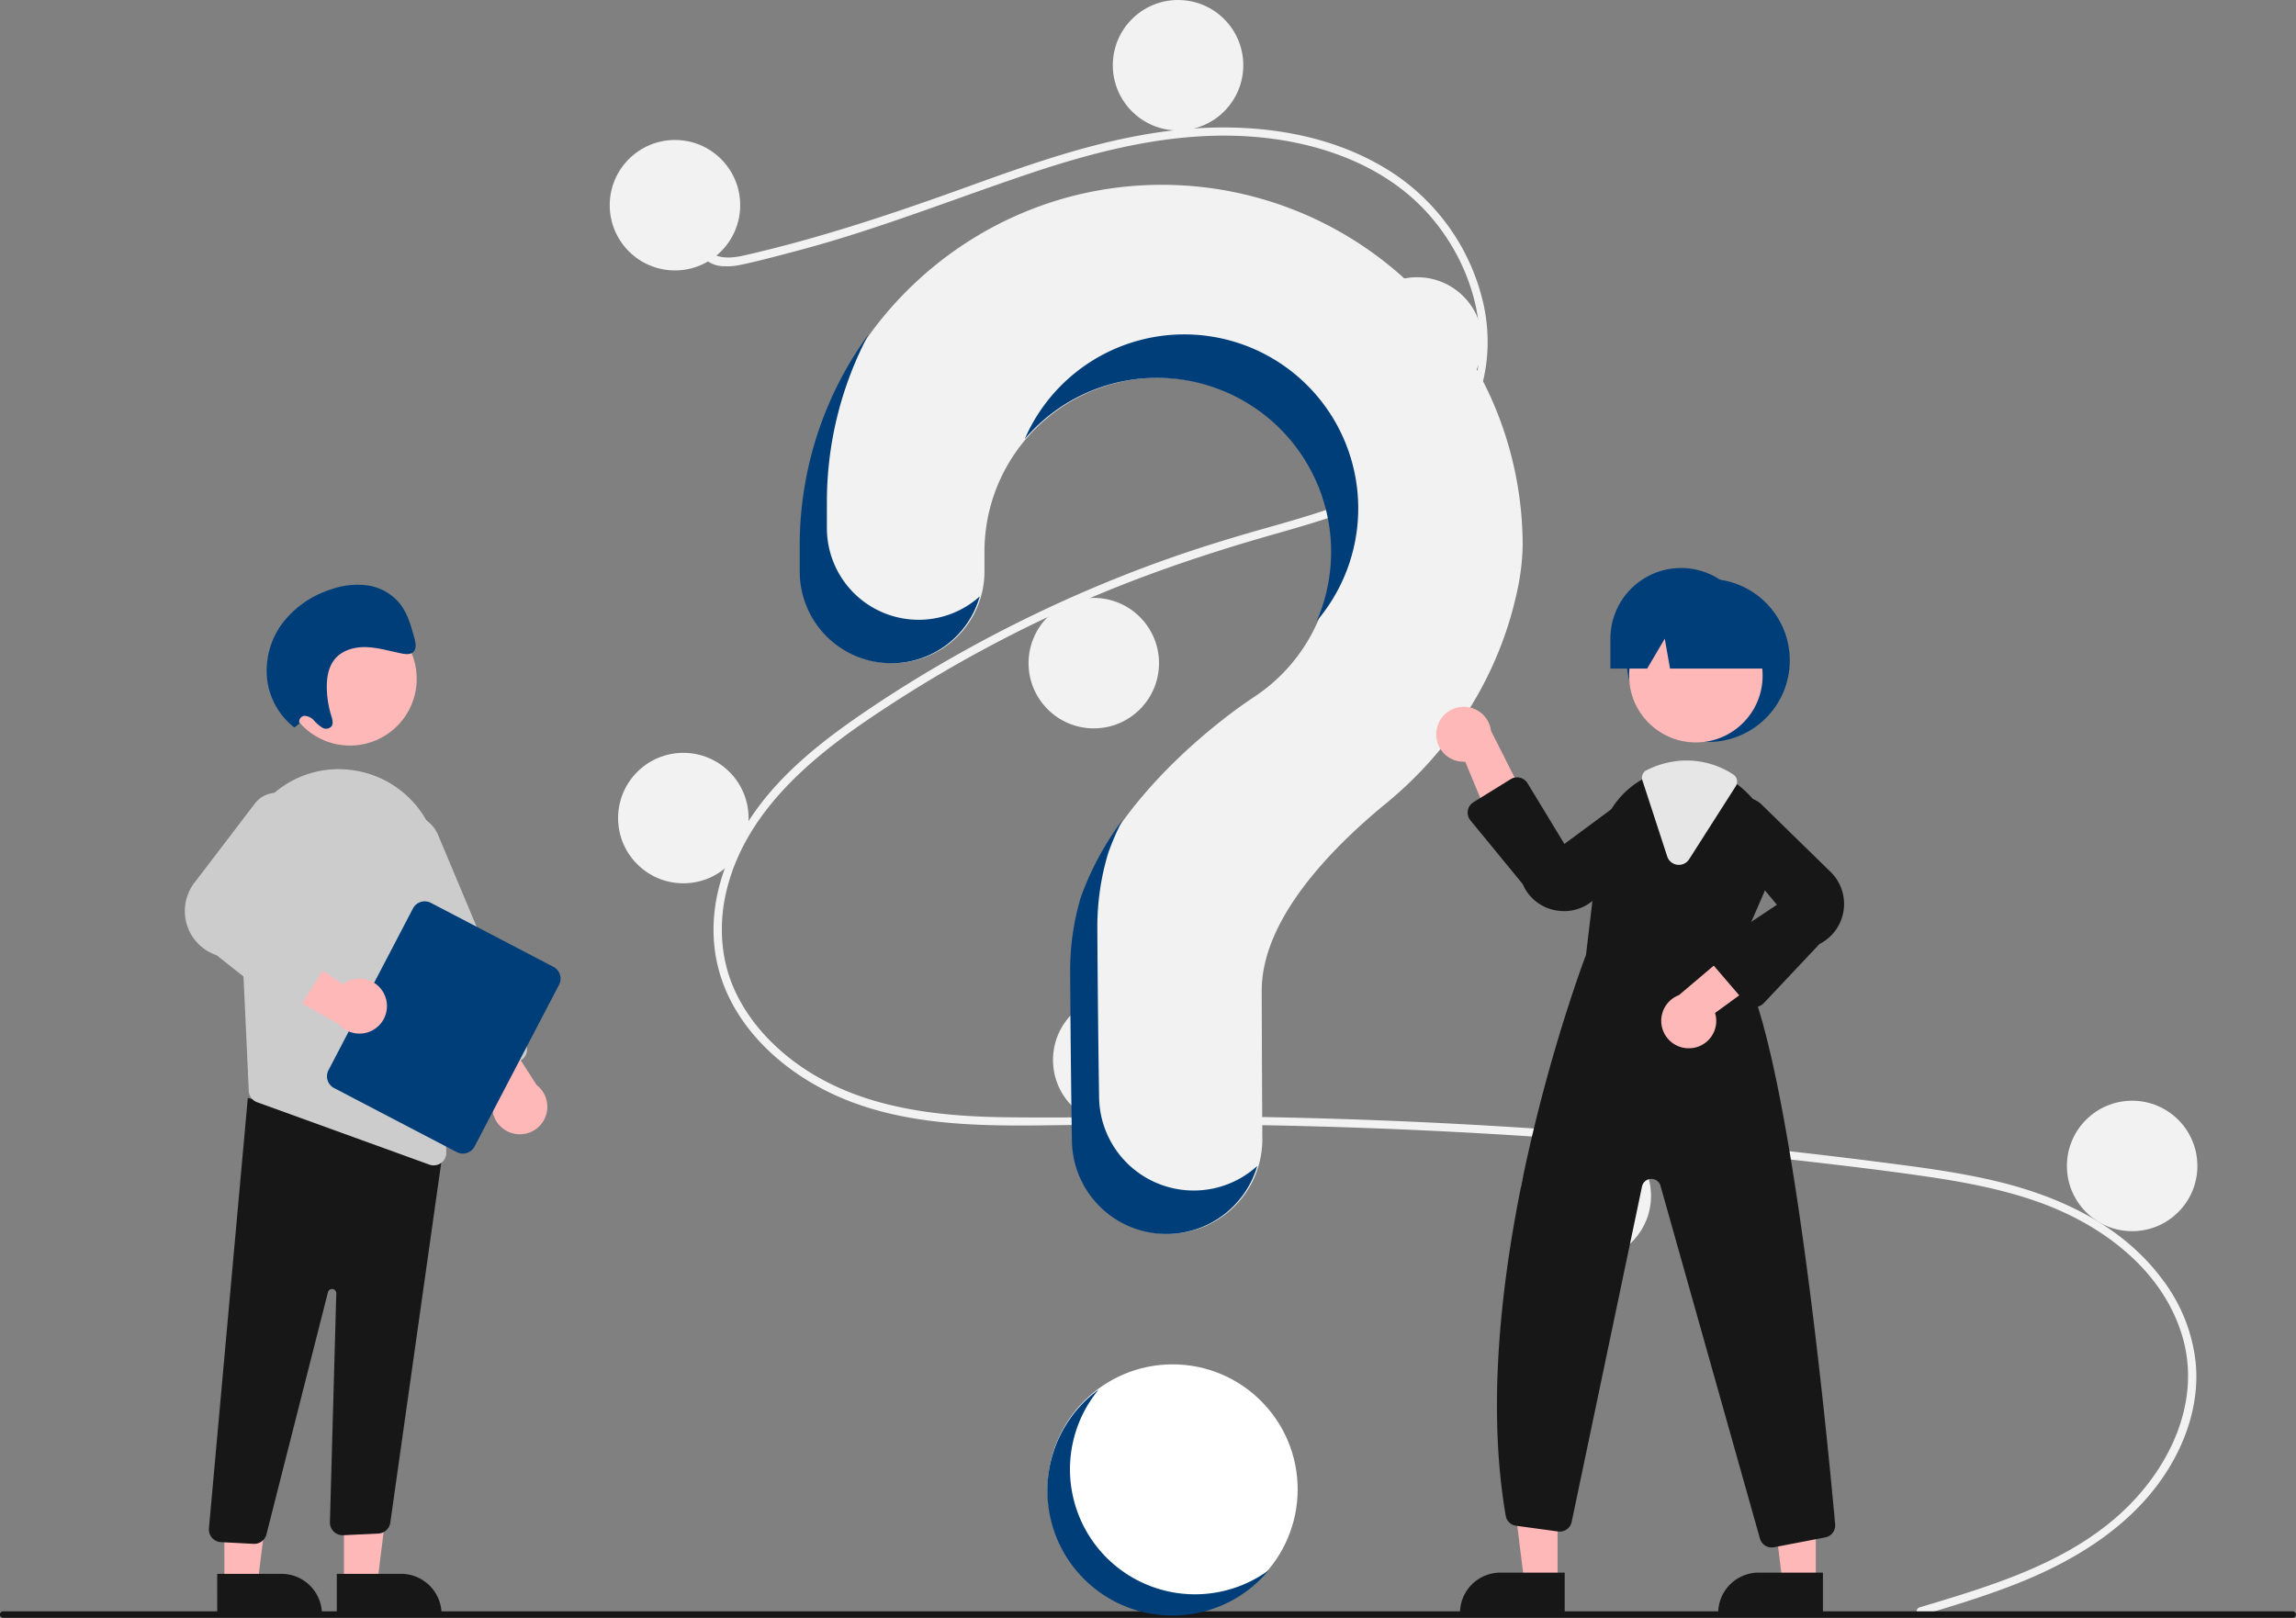 <svg id="hero_image" xmlns="http://www.w3.org/2000/svg" width="802.784" height="565.74" viewBox="0 0 802.784 565.74">
  <rect x="0" y="0" width="802.784" height="565.74" fill="#808080" stroke="none"/>
  <ellipse id="Ellipse_28" data-name="Ellipse 28" cx="43.719" cy="43.719" rx="43.719" ry="43.719" transform="translate(366.28 477.104)" fill="#fff"/>
  <path id="Tracé_52" data-name="Tracé 52" d="M841.326,716.78c24.458-7.346,50.461-15.005,69.858-32.467,17.333-15.6,29.035-39.431,21.854-62.833-7.166-23.353-28.63-38.925-50.791-46.67-12.569-4.393-25.719-6.83-38.863-8.744-14.289-2.081-28.642-3.786-42.987-5.427q-87.131-9.965-174.917-12.176c-28.878-.727-57.75-.71-86.632-.29-25.793.374-52.959.365-76.887-10.6-18.608-8.525-35.5-24.035-40.68-44.416-5.985-23.527,5.054-47.486,20.89-64.525,8.347-8.981,18.1-16.541,28.166-23.492,10.918-7.541,22.216-14.547,33.759-21.088A470.107,470.107,0,0,1,575.154,351.3c12.113-4.4,24.407-8.2,36.807-11.71,10.471-2.96,20.974-5.925,31.093-9.958,19.563-7.8,38.169-21,43.143-42.656,4.714-20.521-3.234-42.8-17.169-58.042-16.122-17.637-40.43-25.368-63.734-26.619-26.163-1.4-51.723,5.144-76.315,13.454-26.228,8.864-51.891,19.055-78.673,26.234-25.257,6.764-23.732,5.747-27.411,5.792-16.565-.961-4.8-30.25-21.127-28.38-5.412.086-2.544,1.178-3.445-3.23,28.331-1.711,4.551,34.169,32.207,27.787,27.174-6.207,53.378-15.079,79.552-24.558,24.859-9,50.273-17.788,76.831-19.737,23.044-1.692,47.284,1.665,67.359,13.708a74.517,74.517,0,0,1,34.751,48.488c4.04,19.792-1.555,39.713-16.537,53.524-15.512,14.3-36.781,20.414-56.6,26.045-25.14,7.142-49.742,15.49-73.554,26.329a461.742,461.742,0,0,0-69.189,38.9c-21.143,14.448-42.009,32.628-48.7,58.4-3.115,12.007-2.54,24.741,2.672,36.082,4.634,10.084,12.267,18.566,21.158,25.108,21.214,15.61,47.951,18.815,73.575,19.134,28.78.358,57.56-.613,86.349-.141q88.007,1.444,175.653,10.714,21.962,2.325,43.869,5.139c13.136,1.688,26.316,3.365,39.231,6.363,22.964,5.33,45.309,15.579,59.583,35.049a58.278,58.278,0,0,1,11.354,28.936c1,10.952-1.682,21.925-6.634,31.668-10.96,21.565-31.49,35.282-53.292,44.293-11.677,4.827-23.79,8.483-35.879,12.114-1.761.529-2.514-2.222-.758-2.749Z" transform="translate(-170.149 -154.695)" fill="#f2f2f2"/>
  <ellipse id="Ellipse_29" data-name="Ellipse 29" cx="22.81" cy="22.81" rx="22.81" ry="22.81" transform="translate(213.187 48.947)" fill="#f2f2f2"/>
  <ellipse id="Ellipse_31" data-name="Ellipse 31" cx="22.81" cy="22.81" rx="22.81" ry="22.81" transform="translate(389.089)" fill="#f2f2f2"/>
  <ellipse id="Ellipse_32" data-name="Ellipse 32" cx="22.81" cy="22.81" rx="22.81" ry="22.81" transform="translate(472.725 96.941)" fill="#f2f2f2"/>
  <ellipse id="Ellipse_33" data-name="Ellipse 33" cx="22.81" cy="22.81" rx="22.81" ry="22.81" transform="translate(359.627 209.089)" fill="#f2f2f2"/>
  <ellipse id="Ellipse_34" data-name="Ellipse 34" cx="22.81" cy="22.81" rx="22.81" ry="22.81" transform="translate(216.116 263.262)" fill="#f2f2f2"/>
  <ellipse id="Ellipse_35" data-name="Ellipse 35" cx="22.81" cy="22.81" rx="22.81" ry="22.81" transform="translate(368.181 347.849)" fill="#f2f2f2"/>
  <ellipse id="Ellipse_36" data-name="Ellipse 36" cx="22.81" cy="22.81" rx="22.81" ry="22.81" transform="translate(531.65 395.369)" fill="#f2f2f2"/>
  <ellipse id="Ellipse_37" data-name="Ellipse 37" cx="22.81" cy="22.81" rx="22.81" ry="22.81" transform="translate(722.682 384.915)" fill="#f2f2f2"/>
  <path id="Tracé_53" data-name="Tracé 53" d="M597.592,220.373c-68.327.483-124.271,56.007-125.242,124.328-.009.631-.013,5.066-.012,10.867a32.074,32.074,0,0,0,32.069,32.072h0a32.092,32.092,0,0,0,32.087-32.114c0-3.953-.005-6.684-.005-6.852a60.826,60.826,0,1,1,93.634,51.207l.011.013s-45.646,29.386-59.563,69.7l.012,0a89.346,89.346,0,0,0-3.681,25.44c0,3.541.208,34.52.611,59.664a33.061,33.061,0,0,0,33.065,32.525h0a33.07,33.07,0,0,0,33.068-33.274c-.14-23.028-.215-49.841-.215-51.787,0-24.753,23.879-49.416,43.494-65.5,22.587-18.521,38.841-43.759,45.37-72.23a82.473,82.473,0,0,0,2.375-17.9A126.167,126.167,0,0,0,597.592,220.373Z" transform="translate(-192.277 -155.742)" fill="#f2f2f2"/>
  <path id="Tracé_54" data-name="Tracé 54" d="M979.318,747.513H178.794a1.132,1.132,0,1,1,0-2.263H979.315a1.132,1.132,0,0,1,0,2.263Z" transform="translate(-177.662 -181.772)" fill="#171717"/>
  <ellipse id="Ellipse_38" data-name="Ellipse 38" cx="28.512" cy="28.512" rx="28.512" ry="28.512" transform="translate(568.769 202.433)" fill="#003e79"/>
  <path id="Tracé_55" data-name="Tracé 55" d="M572.115,579.784H560.464l-5.544-44.943h17.2Z" transform="translate(-27.521 -26.525)" fill="#ffb8b8"/>
  <path id="Tracé_56" data-name="Tracé 56" d="M551.258,578.626h22.471v14.148h-36.62A14.149,14.149,0,0,1,551.258,578.626Z" transform="translate(-26.637 -28.696)" fill="#171717"/>
  <path id="Tracé_57" data-name="Tracé 57" d="M667.115,579.784H655.464l-5.544-44.943h17.2Z" transform="translate(-32.232 -26.525)" fill="#ffb8b8"/>
  <path id="Tracé_58" data-name="Tracé 58" d="M646.258,578.626h22.471v14.148h-36.62A14.149,14.149,0,0,1,646.258,578.626Z" transform="translate(-31.349 -28.696)" fill="#171717"/>
  <ellipse id="Ellipse_39" data-name="Ellipse 39" cx="23.343" cy="23.343" rx="23.343" ry="23.343" transform="translate(569.606 212.938)" fill="#ffb8b8"/>
  <path id="Tracé_59" data-name="Tracé 59" d="M811.836,501.3l10.445-24a29.826,29.826,0,0,0-6.6-33.834,30.291,30.291,0,0,0-2.918-2.538,29.4,29.4,0,0,0-18.048-6.244,30.583,30.583,0,0,0-12.735,2.832c-.343.152-.675.314-1.017.475-.656.314-1.3.656-1.929,1.007a30.107,30.107,0,0,0-14.922,22.7L759.5,500.32c-1.159,3.032-42.521,112.519-28.055,196.107a4.245,4.245,0,0,0,3.63,3.488l14.665,2a4.274,4.274,0,0,0,4.761-3.355L779.1,581.266a3.329,3.329,0,0,1,6.462-.219l34.766,123.344a4.25,4.25,0,0,0,4.1,3.117,4.868,4.868,0,0,0,.827-.076l17.915-3.45a4.249,4.249,0,0,0,3.45-4.571C843.988,670.053,830,523,811.836,501.3Z" transform="translate(-204.975 -166.37)" fill="#171717"/>
  <path id="Tracé_60" data-name="Tracé 60" d="M706.1,420.973a9.557,9.557,0,0,0,10.069,10.647l13.048,31.356,9.87-14.631-13.9-27.533a9.609,9.609,0,0,0-19.083.16Z" transform="translate(-203.867 -165.266)" fill="#ffb8b8"/>
  <path id="Tracé_61" data-name="Tracé 61" d="M799.626,535.989a9.557,9.557,0,0,0,8.008-12.273l27.453-20-16.528-6.189-23.536,19.936a9.609,9.609,0,0,0,4.6,18.521Z" transform="translate(-207.972 -169.487)" fill="#ffb8b8"/>
  <path id="Tracé_62" data-name="Tracé 62" d="M751.341,485.169a16.212,16.212,0,0,1-3.135-.309,15.5,15.5,0,0,1-11.355-9.139l-18.281-22.29a4.278,4.278,0,0,1,1.056-6.349l13.006-8.051a4.277,4.277,0,0,1,5.907,1.416l12.884,21.226L776.1,443.439a9.239,9.239,0,0,1,10.749,14.79L762.22,480.693A15.447,15.447,0,0,1,751.341,485.169Z" transform="translate(-204.44 -166.554)" fill="#171717"/>
  <path id="Tracé_63" data-name="Tracé 63" d="M822.426,519.057h-.1a4.284,4.284,0,0,1-3.146-1.492l-11.563-13.489a4.277,4.277,0,0,1,.875-6.342L830.142,483.3l-19.615-23.582a9.239,9.239,0,0,1,14.149-11.578l23.839,23.3a15.705,15.705,0,0,1-3.493,25.6l-19.485,20.675a4.284,4.284,0,0,1-3.113,1.343Z" transform="translate(-208.853 -166.918)" fill="#171717"/>
  <path id="Tracé_64" data-name="Tracé 64" d="M794.633,468.68a4.409,4.409,0,0,1-.554-.035,4.24,4.24,0,0,1-3.527-2.917l-8.689-26.639a2.93,2.93,0,0,1,1.515-3.54l.282-.133c.256-.122.509-.242.767-.357a30.957,30.957,0,0,1,12.928-2.873,29.773,29.773,0,0,1,16.31,4.9,2.975,2.975,0,0,1,.857,4.082l-16.3,25.535a4.234,4.234,0,0,1-3.59,1.977Z" transform="translate(-207.62 -166.246)" fill="#e6e6e6"/>
  <path id="Tracé_65" data-name="Tracé 65" d="M794.822,361.365h0a24.711,24.711,0,0,0-24.711,24.71V396.53h12.858l6.15-10.454,1.845,10.454h39.022l-10.454-10.455A24.711,24.711,0,0,0,794.822,361.365Z" transform="translate(-207.044 -162.734)" fill="#003e79"/>
  <path id="Tracé_67" data-name="Tracé 67" d="M513.44,375.2h0a32.073,32.073,0,0,1-32.07-32.069c0-5.8,0-10.24.012-10.871a124.985,124.985,0,0,1,14.6-56.938,125.267,125.267,0,0,0-24.1,72.144c-.009.631-.013,5.066-.013,10.867A32.074,32.074,0,0,0,503.934,390.4h0a32.1,32.1,0,0,0,30.877-23.372A31.956,31.956,0,0,1,513.44,375.2Z" transform="translate(-192.253 -158.467)" fill="#003e79"/>
  <path id="Tracé_68" data-name="Tracé 68" d="M603.848,290.681a60.83,60.83,0,0,1,52.9,84.979A60.823,60.823,0,1,0,554.648,312,60.7,60.7,0,0,1,603.848,290.681Z" transform="translate(-196.359 -158.471)" fill="#003e79"/>
  <path id="Tracé_69" data-name="Tracé 69" d="M614.544,583.64h0a33.063,33.063,0,0,1-33.065-32.533c-.4-25.137-.611-56.116-.611-59.657a89.347,89.347,0,0,1,3.681-25.44l-.012,0a90.339,90.339,0,0,1,5.222-12.071,104.593,104.593,0,0,0-14.725,27.278l.011,0a89.35,89.35,0,0,0-3.681,25.44c0,3.541.208,34.52.611,59.664a33.062,33.062,0,0,0,33.065,32.525h0a33.075,33.075,0,0,0,31.744-23.8A32.942,32.942,0,0,1,614.544,583.64Z" transform="translate(-197.188 -167.325)" fill="#003e79"/>
  <path id="Tracé_70" data-name="Tracé 70" d="M126.541,580.24h11.651l5.544-44.943h-17.2Z" transform="translate(-6.276 -26.547)" fill="#ffb8b8"/>
  <path id="Tracé_71" data-name="Tracé 71" d="M0,0H36.62V14.149H14.149A14.149,14.149,0,0,1,0,0Z" transform="translate(154.385 564.511) rotate(179.997)" fill="#171717"/>
  <path id="Tracé_72" data-name="Tracé 72" d="M82.541,580.24H94.192L99.736,535.3h-17.2Z" transform="translate(-4.093 -26.547)" fill="#ffb8b8"/>
  <path id="Tracé_73" data-name="Tracé 73" d="M0,0H36.62V14.149H14.149A14.149,14.149,0,0,1,0,0Z" transform="translate(112.568 564.511) rotate(179.997)" fill="#171717"/>
  <path id="Tracé_74" data-name="Tracé 74" d="M270.1,712.275l-11.381-.6a4.442,4.442,0,0,1-4.2-4.721l13.6-150.607,62.642,16.9,6.035-1.646L317.93,704.933a4.463,4.463,0,0,1-4.142,3.749l-12.269.572a4.443,4.443,0,0,1-4.687-4.558l2.223-80.021a1.481,1.481,0,0,0-2.93-.342L274.686,708.74a4.415,4.415,0,0,1-4.343,3.541C270.264,712.281,270.184,712.279,270.1,712.275Z" transform="translate(-181.474 -172.404)" fill="#171717"/>
  <ellipse id="Ellipse_41" data-name="Ellipse 41" cx="23.343" cy="23.343" rx="23.343" ry="23.343" transform="translate(99.014 214.03)" fill="#ffb8b8"/>
  <path id="Tracé_75" data-name="Tracé 75" d="M265.51,472.357l2.567,55.378L269,547.882a4.412,4.412,0,0,0,2.922,3.968l60.195,21.805a4.258,4.258,0,0,0,1.52.267,4.413,4.413,0,0,0,4.432-4.551L335.606,469.8a35.1,35.1,0,0,0-29.219-33.908c-.582-.089-1.175-.178-1.767-.257a34.452,34.452,0,0,0-27.719,8.973,35.39,35.39,0,0,0-11.391,27.748Z" transform="translate(-182.017 -166.404)" fill="#ccc"/>
  <path id="Tracé_76" data-name="Tracé 76" d="M364.524,567.017a9.564,9.564,0,0,1-5.1-14.471L339.008,525.4l17.615-1.09,16.684,25.943a9.61,9.61,0,0,1-8.783,16.762Z" transform="translate(-185.664 -170.815)" fill="#ffb8b8"/>
  <path id="Tracé_77" data-name="Tracé 77" d="M348.974,544.044a4.414,4.414,0,0,1-2.415-2.394L315.806,468.38a11.845,11.845,0,1,1,21.845-9.169L368.4,532.483a4.447,4.447,0,0,1-2.376,5.815l-13.653,5.73a4.411,4.411,0,0,1-3.4.016Z" transform="translate(-184.468 -167.226)" fill="#ccc"/>
  <path id="Tracé_78" data-name="Tracé 78" d="M298.481,543.05l29.538-56.558a4.636,4.636,0,0,1,6.249-1.961l42.874,22.392a4.636,4.636,0,0,1,1.961,6.249l-29.538,56.557a4.636,4.636,0,0,1-6.249,1.961L300.441,549.3A4.636,4.636,0,0,1,298.481,543.05Z" transform="translate(-183.628 -168.816)" fill="#003e79"/>
  <path id="Tracé_79" data-name="Tracé 79" d="M317.1,517.742a9.565,9.565,0,0,0-14.748-4.239l-28.3-18.774L274,512.377,300.887,527.5a9.61,9.61,0,0,0,16.214-9.758Z" transform="translate(-182.44 -169.348)" fill="#ffb8b8"/>
  <path id="Tracé_80" data-name="Tracé 80" d="M279.914,519.2l-23.13-18.322a16.312,16.312,0,0,1-7.435-25.789l21-27.523a9.6,9.6,0,0,1,16.28,9.774l-16.617,27.182,24.42,11.582a4.442,4.442,0,0,1,1.852,6.386l-9.857,15.6a4.45,4.45,0,0,1-3.01,2.006l-.073.011A4.461,4.461,0,0,1,279.914,519.2Z" transform="translate(-181.035 -166.835)" fill="#ccc"/>
  <path id="Tracé_81" data-name="Tracé 81" d="M287.246,416.043a2.029,2.029,0,0,1,1.764-2.679,4.686,4.686,0,0,1,3.3,1.63,13.145,13.145,0,0,0,2.919,2.506,2.511,2.511,0,0,0,3.3-.6c.6-1.019.19-2.384-.176-3.567a35.073,35.073,0,0,1-1.549-9.285c-.105-3.517.391-7.187,2.338-9.93,2.513-3.54,7.006-4.884,11.258-4.786s8.435,1.41,12.647,2.24c1.454.286,3.163.433,4.136-.694,1.034-1.2.654-3.138.214-4.756-1.141-4.2-2.352-8.539-5-11.93a17.961,17.961,0,0,0-11.463-6.453,27.5,27.5,0,0,0-12.795,1.453A34.306,34.306,0,0,0,281.338,380.9a27.786,27.786,0,0,0-5.3,20.529,25.345,25.345,0,0,0,9.4,16.019Z" transform="translate(-182.528 -163.04)" fill="#003e79"/>
  <path id="Tracé_82" data-name="Tracé 82" d="M597.137,731.6a43.713,43.713,0,0,1-16.223-67.943,43.716,43.716,0,1,0,59.466,63.168,43.689,43.689,0,0,1-43.242,4.776Z" transform="translate(-196.772 -177.726)" fill="#003e79"/>
</svg>
